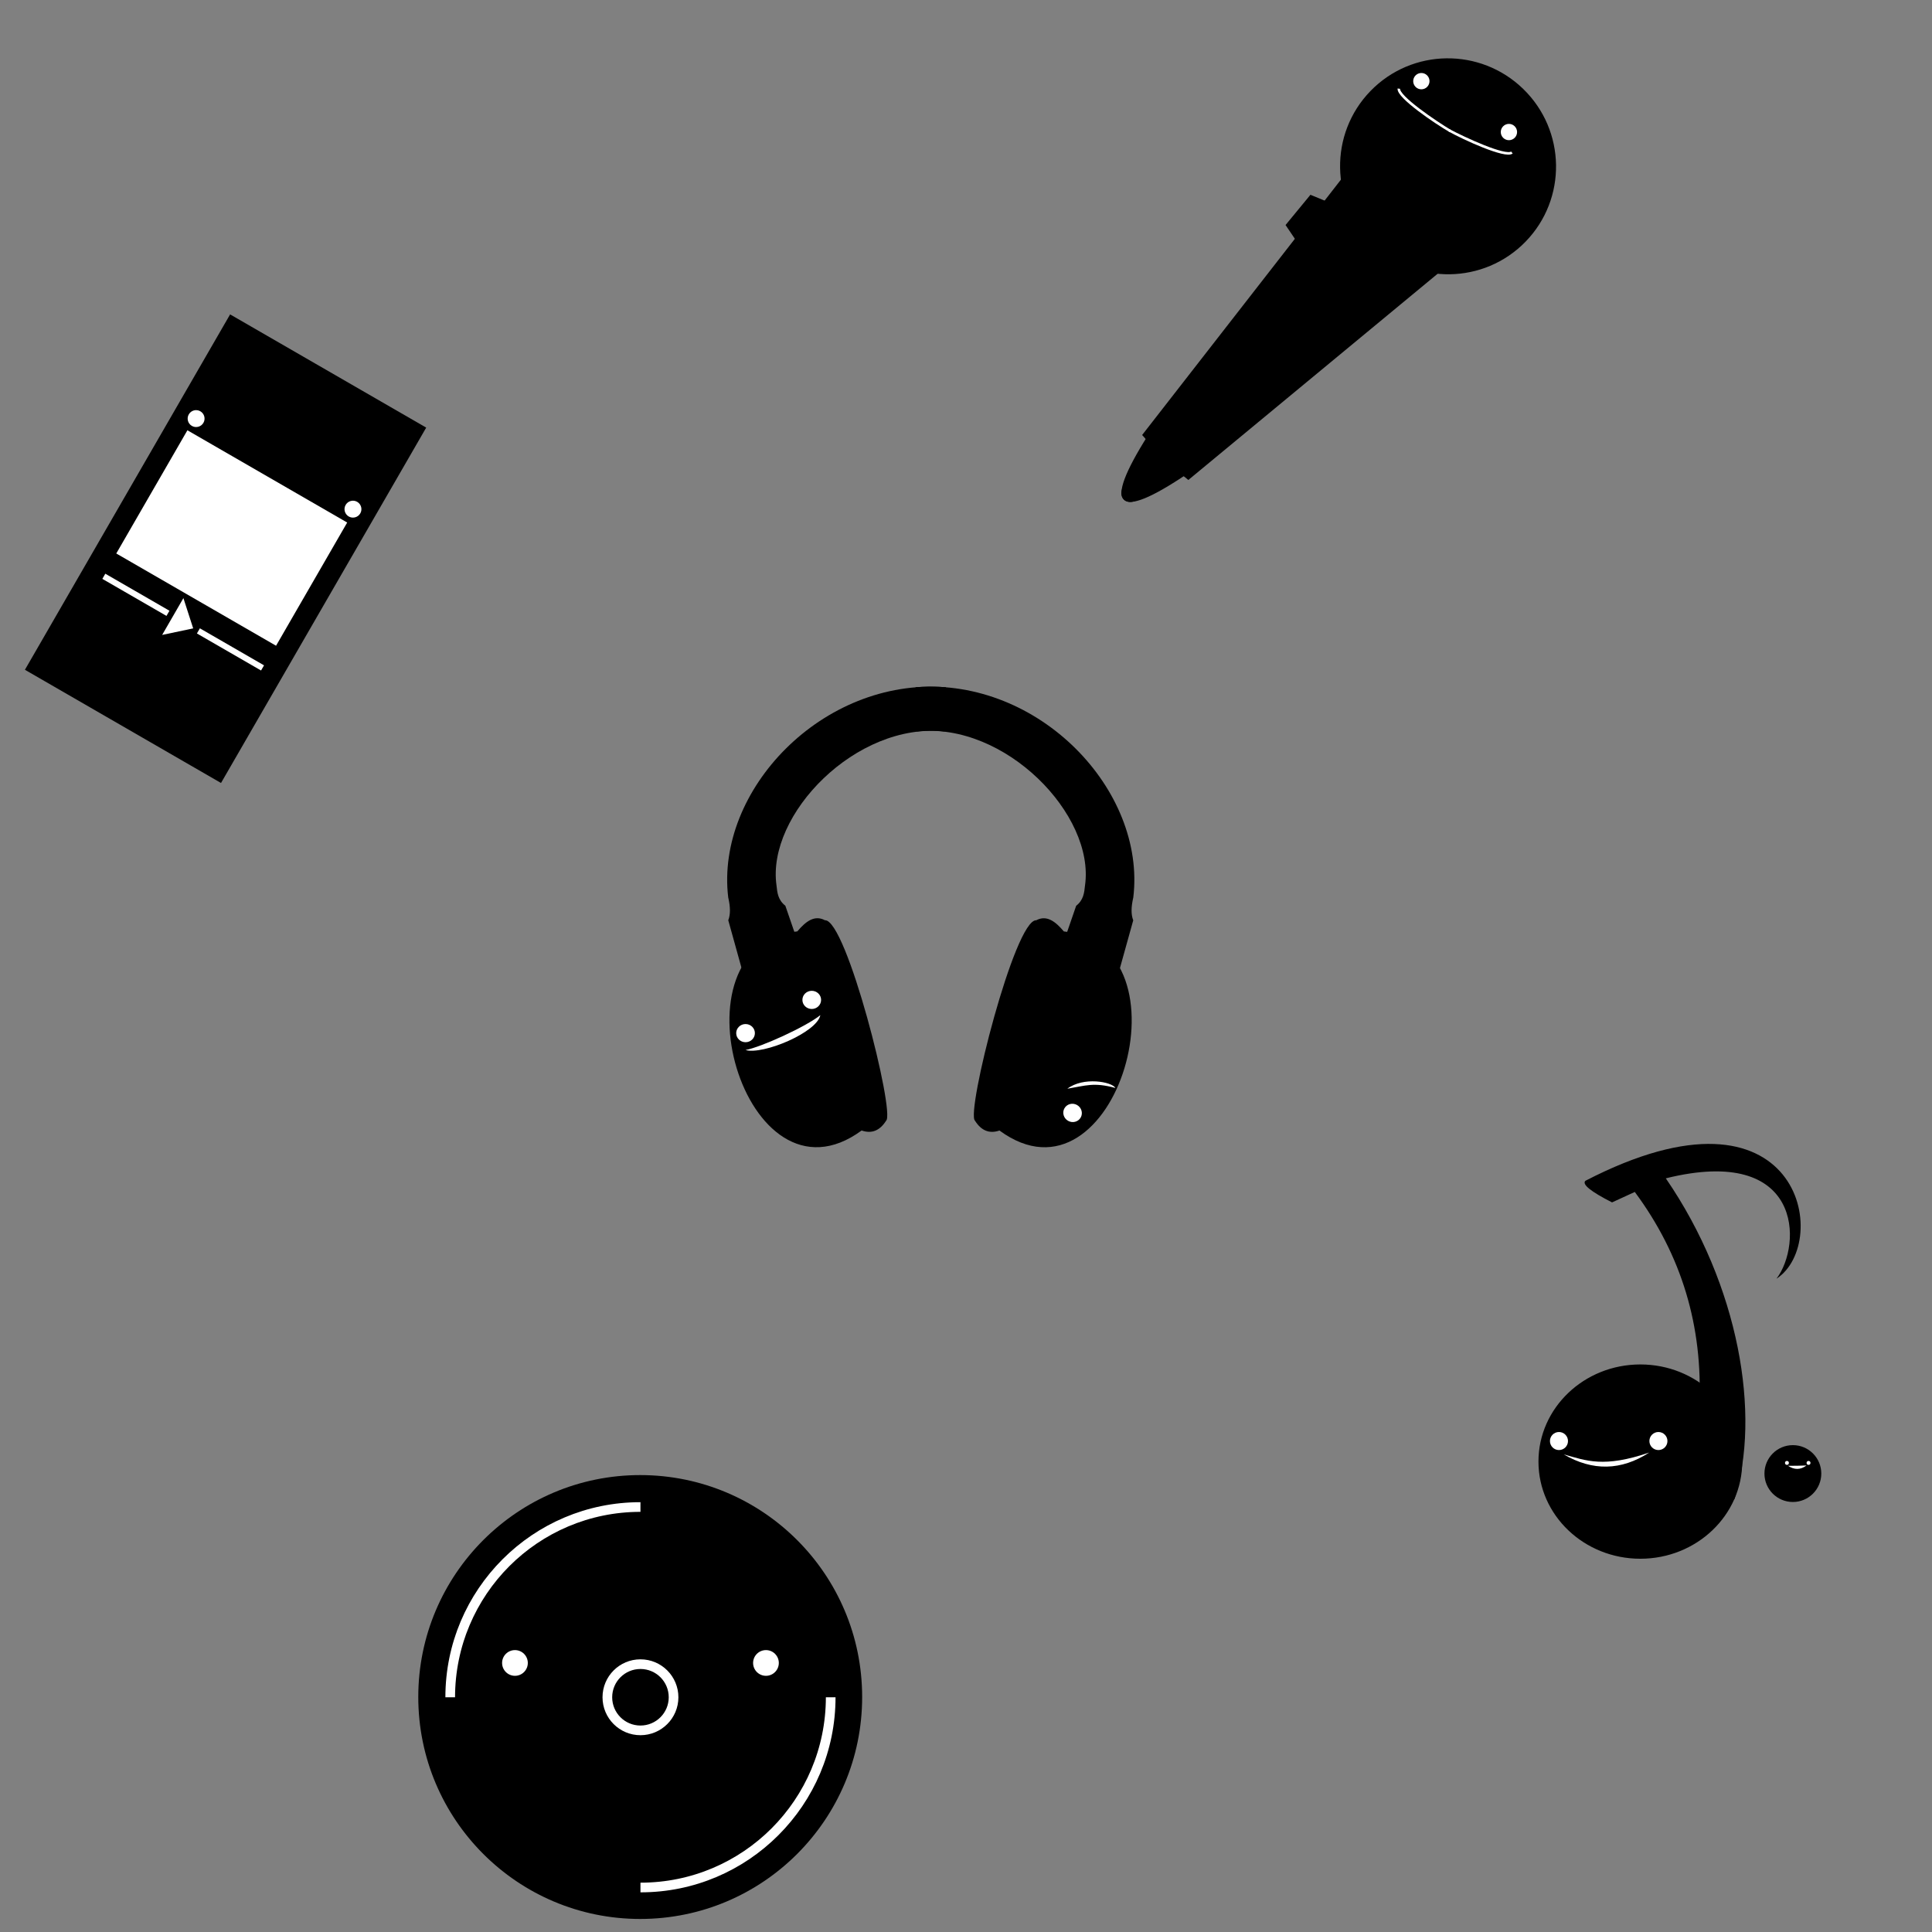 <?xml version="1.0" standalone="no"?>
<!DOCTYPE svg PUBLIC "-//W3C//DTD SVG 20010904//EN" "http://www.w3.org/TR/2001/REC-SVG-20010904/DTD/svg10.dtd">
<!-- Created using Krita: http://krita.org -->
<svg xmlns="http://www.w3.org/2000/svg" 
    xmlns:xlink="http://www.w3.org/1999/xlink"
    xmlns:krita="http://krita.org/namespaces/svg/krita"
    xmlns:sodipodi="http://sodipodi.sourceforge.net/DTD/sodipodi-0.dtd"
    width="480pt"
    height="480pt"
    viewBox="0 0 480 480">
<rect x="0" y="0" width="480" height="480" fill="#808080" stroke="none"/>
<defs/>
<rect id="shape0" transform="matrix(0.433 0.25 -0.25 0.433 57.17 78.11)" fill="#000000" fill-rule="evenodd" stroke="#000000" stroke-opacity="0" stroke-width="0" stroke-linecap="square" stroke-linejoin="bevel" width="112.513" height="203.91"/><rect id="shape1" transform="matrix(0.433 0.25 -0.25 0.433 46.561 106.902)" fill="#ffffff" fill-rule="evenodd" stroke="#000000" stroke-opacity="0" stroke-width="0" stroke-linecap="square" stroke-linejoin="bevel" width="91.68" height="70.69"/><circle id="shape2" transform="matrix(0.433 0.25 -0.25 0.433 47.954 101.13)" r="4.2" cx="4.2" cy="4.2" fill="#ffffff" fill-rule="evenodd" stroke="#000000" stroke-opacity="0" stroke-width="0" stroke-linecap="square" stroke-linejoin="bevel"/><circle id="shape3" transform="matrix(-0.433 -0.25 -0.25 0.433 90.562 125.73)" r="4.2" cx="4.2" cy="4.2" fill="#ffffff" fill-rule="evenodd" stroke="#000000" stroke-opacity="0" stroke-width="0" stroke-linecap="square" stroke-linejoin="bevel"/><path id="shape01" transform="matrix(0.433 0.25 -0.25 0.433 49.933 157.113)" fill="none" stroke="#ffffff" stroke-width="2.96" stroke-linecap="square" stroke-linejoin="miter" stroke-miterlimit="2" d="M0 0L33.843 0"/><path id="shape01" transform="matrix(-0.433 -0.25 -0.25 0.433 41.09 152.008)" fill="none" stroke="#ffffff" stroke-width="2.96" stroke-linecap="square" stroke-linejoin="miter" stroke-miterlimit="2" d="M0 0L33.843 0"/><path id="shape4" transform="matrix(0.433 0.25 -0.25 0.433 45.566 148.601)" fill="#ffffff" fill-rule="evenodd" stroke="#000000" stroke-opacity="0" stroke-width="0" stroke-linecap="square" stroke-linejoin="bevel" d="M0 0L11.728 10.593L0 21.12Z"/><path id="shape02" transform="matrix(0.548 8.93115428007481e-05 -8.92902134876519e-05 0.548 181.228 228.129)" fill="#000000" fill-rule="evenodd" stroke="#000000" stroke-opacity="0" stroke-width="0" stroke-linecap="square" stroke-linejoin="bevel" d="M59.944 96.231C6.918 135.145 -28.423 11.961 30.78 5.963C34.518 1.522 38.52 -1.637 43.289 0.909C53.025 0.4 75.214 88.186 71.053 91.778C68.198 96.317 64.495 97.801 59.944 96.231Z"/><path id="shape11" transform="matrix(-0.548 -8.93115428007481e-05 -8.92902134876519e-05 0.548 281.174 228.145)" fill="#000000" fill-rule="evenodd" stroke="#000000" stroke-opacity="0" stroke-width="0" stroke-linecap="square" stroke-linejoin="bevel" d="M59.944 96.231C6.918 135.145 -28.423 11.961 30.78 5.963C34.518 1.522 38.52 -1.637 43.289 0.909C53.025 0.4 75.214 88.186 71.053 91.778C68.198 96.317 64.495 97.801 59.944 96.231Z"/><path id="shape011" transform="matrix(0.548 8.93115428007481e-05 -8.92902134876519e-05 0.548 180.67 170.592)" fill="#000000" fill-rule="evenodd" stroke="#000000" stroke-opacity="0" stroke-width="0" stroke-linecap="square" stroke-linejoin="bevel" d="M32.25 116.373L26.382 99.337C23.042 96.712 22.719 93.448 22.373 90.144C17.765 58.047 58.46 15.992 98.573 20.313L104.787 11.803L99.113 0.255C43.191 -4.05 -5.361 46.948 0.478 95.553C1.5 99.945 1.523 103.32 0.504 105.919L7.065 129.51C14.997 126.127 23.392 121.748 32.25 116.373Z"/><path id="shape11" transform="matrix(-0.548 -8.93115428007481e-05 -8.92902134876519e-05 0.548 281.835 170.608)" fill="#000000" fill-rule="evenodd" stroke="#000000" stroke-opacity="0" stroke-width="0" stroke-linecap="square" stroke-linejoin="bevel" d="M32.25 116.373L26.382 99.337C23.042 96.712 22.719 93.448 22.373 90.144C17.765 58.047 58.653 15.968 98.573 20.313L104.787 11.803L99.113 0.255C43.191 -4.05 -5.361 46.948 0.478 95.553C1.5 99.945 1.523 103.32 0.504 105.919L7.065 129.51C14.997 126.127 23.392 121.748 32.25 116.373Z"/><ellipse id="shape02" transform="matrix(0.548 8.93115428007481e-05 -8.92902134876519e-05 0.548 182.907 254.421)" rx="4.237" ry="4.12" cx="4.237" cy="4.12" fill="#ffffff" fill-rule="evenodd" stroke="#000000" stroke-opacity="0" stroke-width="0" stroke-linecap="square" stroke-linejoin="bevel"/><ellipse id="shape03" transform="matrix(0.548 8.93115410024377e-05 -8.92902116897709e-05 0.548 199.356 246.163)" rx="4.237" ry="4.12" cx="4.237" cy="4.12" fill="#ffffff" fill-rule="evenodd" stroke="#000000" stroke-opacity="0" stroke-width="0" stroke-linecap="square" stroke-linejoin="bevel"/><path id="shape12" transform="matrix(0.548 8.93115428007481e-05 -8.92902134876519e-05 0.548 185.223 252.208)" fill="#ffffff" fill-rule="evenodd" stroke="#000000" stroke-opacity="0" stroke-width="0" stroke-linecap="square" stroke-linejoin="bevel" d="M0 15.82C7.051 14.525 27.452 5.229 33.918 0C32.377 7.836 8.037 18.073 0 15.82Z"/><ellipse id="shape012" transform="matrix(-0.477 -0.27 0.27 -0.477 267.386 279.61)" rx="4.237" ry="4.12" cx="4.237" cy="4.12" fill="#ffffff" fill-rule="evenodd" stroke="#000000" stroke-opacity="0" stroke-width="0" stroke-linecap="square" stroke-linejoin="bevel"/><path id="shape021" transform="matrix(-0.477 -0.27 0.27 -0.477 274.148 275.566)" fill="#ffffff" fill-rule="evenodd" stroke="#000000" stroke-opacity="0" stroke-width="0" stroke-linecap="square" stroke-linejoin="bevel" d="M0 11.035C9.855 8.545 12.339 5.229 18.805 0C15.2 8.381 2.843 12.704 0 11.035Z"/><path id="shape03" transform="matrix(0.445 0.432 -0.432 0.445 288.434 104.855)" fill="#000000" fill-rule="evenodd" stroke="#000000" stroke-opacity="0" stroke-width="0" stroke-linecap="square" stroke-linejoin="bevel" d="M11.009 0L0 7.528C3.545 24.376 7.214 32.741 11.009 32.621C16.7 32.443 15.838 21.093 15.79 18.782C15.742 16.471 14.171 12.453 11.009 0Z"/><path id="shape12" transform="matrix(-0.445 -0.432 -0.432 0.445 298.224 114.374)" fill="#000000" fill-rule="evenodd" stroke="#000000" stroke-opacity="0" stroke-width="0" stroke-linecap="square" stroke-linejoin="bevel" d="M11.009 0L0 7.528C3.545 24.376 7.214 32.741 11.009 32.621C16.7 32.443 15.838 21.093 15.79 18.782C15.742 16.471 14.171 12.453 11.009 0Z"/><path id="shape21" transform="matrix(0.381 0.489 -0.489 0.381 327.92 46.565)" fill="#000000" fill-rule="evenodd" stroke="#000000" stroke-opacity="0" stroke-width="0" stroke-linecap="square" stroke-linejoin="bevel" d="M8.42 0L0 4.796L3.433 20.114L13.044 20.76C12.222 18.627 10.68 11.707 8.42 0Z"/><path id="shape31" transform="matrix(0.445 0.432 -0.432 0.445 342.141 34.824)" fill="#000000" fill-rule="evenodd" stroke="#000000" stroke-opacity="0" stroke-width="0" stroke-linecap="square" stroke-linejoin="bevel" d="M32.942 0L0 15.844L14.73 150.31C18.069 150.407 24.338 151.906 27.643 152.002C30.948 152.099 31.314 150.602 32.631 150.661C32.615 150.829 32.719 100.608 32.942 0Z"/><path id="shape41" transform="matrix(-0.445 -0.432 -0.432 0.445 366.724 58.728)" fill="#000000" fill-rule="evenodd" stroke="#000000" stroke-opacity="0" stroke-width="0" stroke-linecap="square" stroke-linejoin="bevel" d="M32.942 0L0 15.844L14.73 150.31C18.069 150.407 24.338 151.906 27.643 152.002C30.948 152.099 31.314 150.602 32.631 150.661C32.615 150.829 32.719 100.608 32.942 0Z"/><ellipse id="shape5" transform="matrix(0.445 0.432 -0.432 0.445 359.245 9.056)" rx="36.836" ry="36.736" cx="36.836" cy="36.736" fill="#000000" fill-rule="evenodd" stroke="#000000" stroke-width="12.941" stroke-linecap="square" stroke-linejoin="bevel"/><circle id="shape6" transform="matrix(0.445 0.432 -0.432 0.445 353.091 17.298)" r="3.266" cx="3.266" cy="3.266" fill="#ffffff" fill-rule="evenodd" stroke="#000000" stroke-opacity="0" stroke-width="0" stroke-linecap="square" stroke-linejoin="bevel"/><circle id="shape7" transform="matrix(0.445 0.432 -0.432 0.445 374.846 29.941)" r="3.266" cx="3.266" cy="3.266" fill="#ffffff" fill-rule="evenodd" stroke="#000000" stroke-opacity="0" stroke-width="0" stroke-linecap="square" stroke-linejoin="bevel"/><path id="shape8" transform="matrix(0.54 0.305 -0.305 0.54 347.535 22.025)" fill="none" stroke="#ffffff" stroke-width="1" stroke-linecap="square" stroke-linejoin="bevel" d="M26.406 4.643C19.476 4.616 1.256 3.072 0 0C1.26 3.005 19.399 4.48 26.406 4.643Z"/><path id="shape9" transform="matrix(-0.54 -0.305 -0.305 0.54 375.63 37.894)" fill="none" stroke="#ffffff" stroke-width="1" stroke-linecap="square" stroke-linejoin="bevel" d="M26.406 4.643C19.476 4.616 1.256 3.072 0 0C1.26 3.005 19.399 4.48 26.406 4.643Z"/><circle id="shape04" transform="matrix(0.5 0 0 0.5 103.92 366.48)" r="110.28" cx="110.28" cy="110.28" fill="#000000" fill-rule="evenodd" stroke="#000000" stroke-opacity="0" stroke-width="0" stroke-linecap="square" stroke-linejoin="bevel"/><path id="shape13" transform="matrix(0.5 0 0 0.5 111.854 374.414)" fill="none" stroke="#ffffff" stroke-width="4.8" stroke-linecap="square" stroke-linejoin="bevel" d="M94.531 3.6822e-05C42.323 3.6822e-05 6.43929e-15 42.323 0 94.531C0.039 42.355 42.296 -0.046 94.531 3.6822e-05Z"/><path id="shape22" transform="matrix(-0.5 0 0 -0.5 206.386 468.946)" fill="none" stroke="#ffffff" stroke-width="4.8" stroke-linecap="square" stroke-linejoin="bevel" d="M94.531 3.6822e-05C42.323 3.6822e-05 6.43929e-15 42.323 0 94.531C0.039 42.355 42.296 -0.046 94.531 3.6822e-05Z"/><circle id="shape32" transform="matrix(0.5 0 0 0.5 150.895 413.455)" r="16.45" cx="16.45" cy="16.45" fill="none" stroke="#ffffff" stroke-width="4.8" stroke-linecap="square" stroke-linejoin="bevel"/><ellipse id="shape42" transform="matrix(0.5 0 0 0.5 124.745 409.962)" rx="6.389" ry="6.389" cx="6.389" cy="6.389" fill="#ffffff" fill-rule="evenodd" stroke="#000000" stroke-opacity="0" stroke-width="0" stroke-linecap="square" stroke-linejoin="bevel"/><ellipse id="shape51" transform="matrix(-0.5 0 0 0.5 193.495 409.962)" rx="6.389" ry="6.389" cx="6.389" cy="6.389" fill="#ffffff" fill-rule="evenodd" stroke="#000000" stroke-opacity="0" stroke-width="0" stroke-linecap="square" stroke-linejoin="bevel"/><ellipse id="shape05" transform="matrix(0.577 0 0 0.577 382.572 339.34)" rx="43.271" ry="41.229" cx="43.271" cy="41.229" fill="#000000" fill-rule="evenodd" stroke="#000000" stroke-width="1.2" stroke-linecap="square" stroke-linejoin="bevel"/><circle id="shape14" transform="matrix(0.577 0 0 0.577 438.371 359.04)" r="12.24" cx="12.24" cy="12.24" fill="#000000" fill-rule="evenodd" stroke="#000000" stroke-opacity="0" stroke-width="0" stroke-linecap="square" stroke-linejoin="bevel"/><path id="shape06" transform="matrix(0.577 0 0 0.577 393.692 284.201)" fill="#000000" stroke="#000000" stroke-opacity="0" stroke-width="0" stroke-linecap="square" stroke-linejoin="bevel" d="M64.481 153.078C76.051 116.868 66.558 60.832 34.963 14.822C94.123 0.157 93.713 43.486 82.622 58.028C106.58 42.554 93.142 -32.127 0.342 15.881C-1.226 17.393 2.599 20.494 11.817 25.184L21.605 20.686C41.743 47.825 51.006 78.504 49.392 112.723C48.127 139.541 55.663 118.368 64.481 153.078Z"/><ellipse id="shape23" transform="matrix(0.577 0 0 0.577 409.787 355.779)" rx="3.886" ry="3.886" cx="3.886" cy="3.886" fill="#ffffff" fill-rule="evenodd" stroke="#000000" stroke-opacity="0" stroke-width="0" stroke-linecap="square" stroke-linejoin="bevel"/><ellipse id="shape33" transform="matrix(0.577 0 0 0.577 385.08 355.779)" rx="3.886" ry="3.886" cx="3.886" cy="3.886" fill="#ffffff" fill-rule="evenodd" stroke="#000000" stroke-opacity="0" stroke-width="0" stroke-linecap="square" stroke-linejoin="bevel"/><path id="shape43" transform="matrix(0.577 0.012 -0.012 0.577 388.524 360.441)" fill="#ffffff" fill-rule="evenodd" stroke="#000000" stroke-opacity="0" stroke-width="0" stroke-linecap="square" stroke-linejoin="bevel" d="M0 1.553C9.763 4.064 17.33 7.085 36.778 0C24.879 8.051 12.62 8.569 0 1.553Z"/><ellipse id="shape52" transform="matrix(0.125 0 0 0.125 448.839 362.971)" rx="3.886" ry="3.886" cx="3.886" cy="3.886" fill="#ffffff" fill-rule="evenodd" stroke="#000000" stroke-opacity="0" stroke-width="0" stroke-linecap="square" stroke-linejoin="bevel"/><ellipse id="shape61" transform="matrix(0.125 0 0 0.125 443.476 362.971)" rx="3.886" ry="3.886" cx="3.886" cy="3.886" fill="#ffffff" fill-rule="evenodd" stroke="#000000" stroke-opacity="0" stroke-width="0" stroke-linecap="square" stroke-linejoin="bevel"/><path id="shape71" transform="matrix(0.125 0.003 -0.003 0.125 444.224 363.982)" fill="#ffffff" fill-rule="evenodd" stroke="#000000" stroke-opacity="0" stroke-width="0" stroke-linecap="square" stroke-linejoin="bevel" d="M0 1.553C17.841 1.066 19.811 1.037 36.778 0C25.299 9.114 13.039 9.631 0 1.553Z"/>
</svg>
